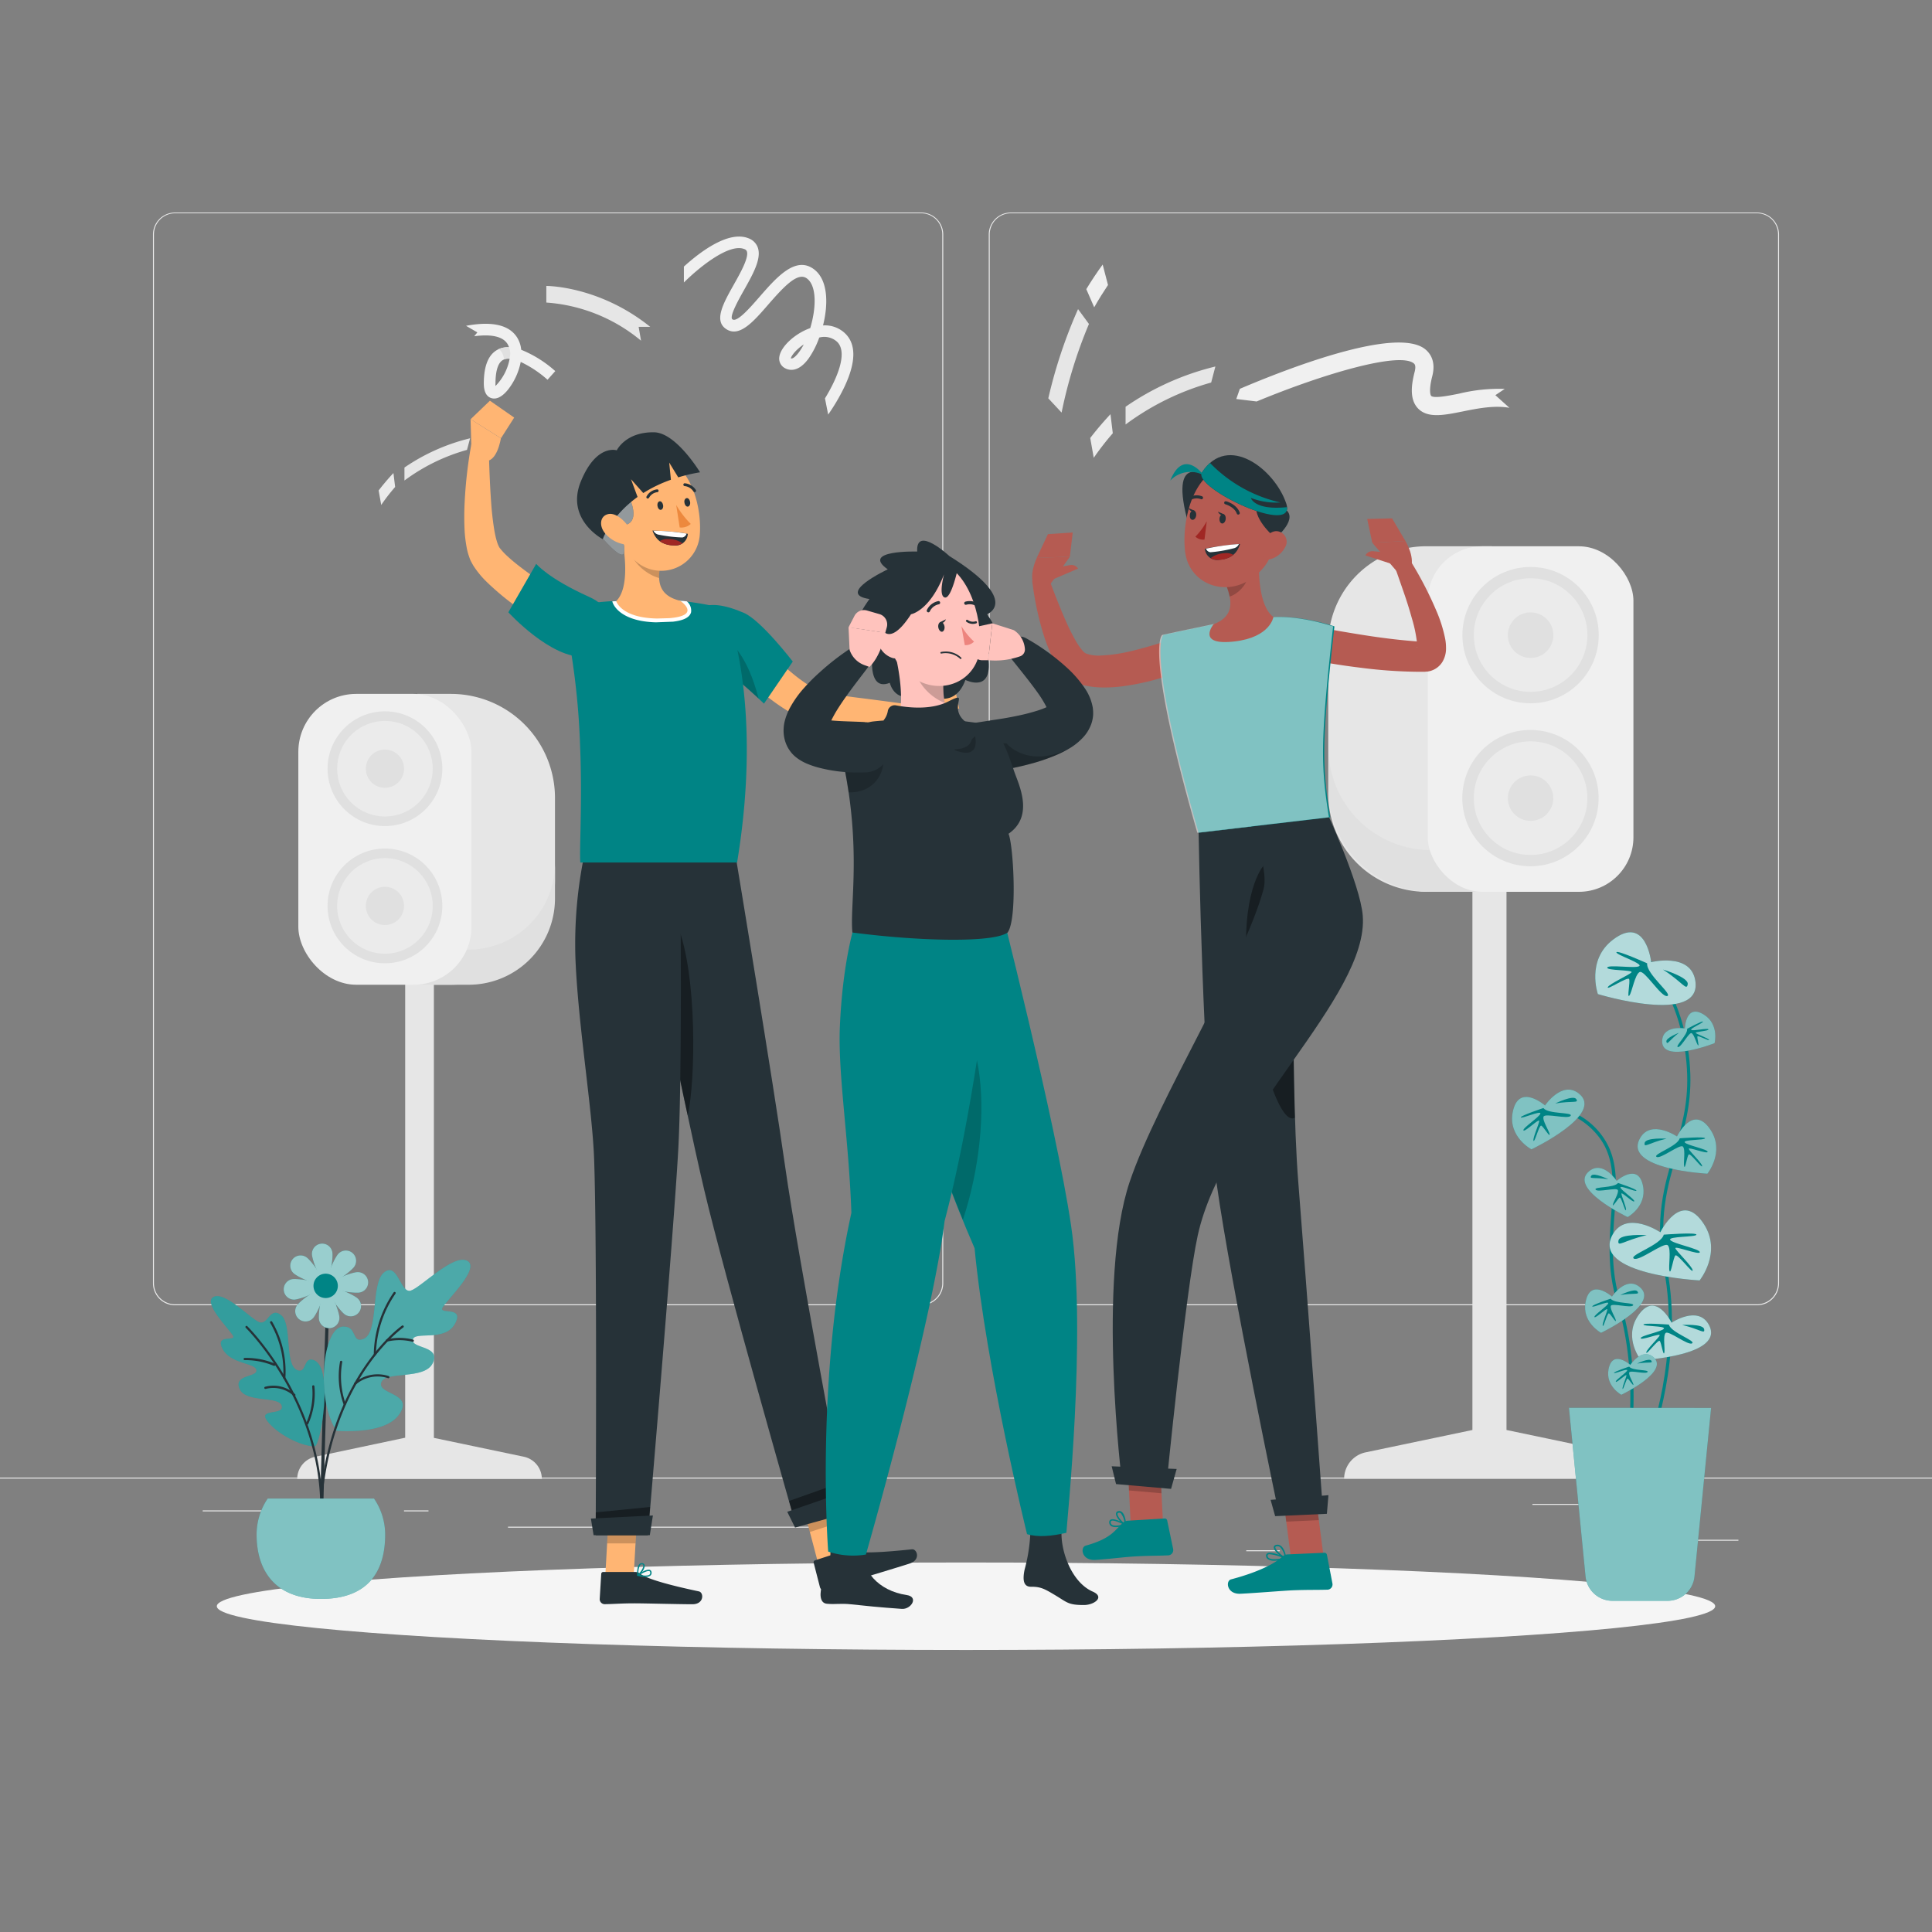 <svg xmlns="http://www.w3.org/2000/svg" viewBox="0 0 500 500"><rect x="0" y="0" width="500" height="500" fill="#808080" stroke="none"/><g id="freepik--background-complete--inject-17"><rect x="416.78" y="398.49" width="33.12" height="0.25" style="fill:#ebebeb"></rect><rect x="322.53" y="401.21" width="8.69" height="0.25" style="fill:#ebebeb"></rect><rect x="396.59" y="389.21" width="19.19" height="0.25" style="fill:#ebebeb"></rect><rect x="52.46" y="390.89" width="43.19" height="0.25" style="fill:#ebebeb"></rect><rect x="104.56" y="390.89" width="6.33" height="0.25" style="fill:#ebebeb"></rect><rect x="131.47" y="395.11" width="93.68" height="0.25" style="fill:#ebebeb"></rect><path d="M238.4,337.8H45.3a5.71,5.71,0,0,1-5.71-5.71V60.66A5.71,5.71,0,0,1,45.3,55H238.4a5.71,5.71,0,0,1,5.71,5.71V332.09A5.71,5.71,0,0,1,238.4,337.8ZM45.3,55.2a5.47,5.47,0,0,0-5.46,5.46V332.09a5.47,5.47,0,0,0,5.46,5.46H238.4a5.47,5.47,0,0,0,5.46-5.46V60.66a5.47,5.47,0,0,0-5.46-5.46Z" style="fill:#ebebeb"></path><path d="M454.7,337.8H261.6a5.71,5.71,0,0,1-5.71-5.71V60.66A5.71,5.71,0,0,1,261.6,55H454.7a5.71,5.71,0,0,1,5.71,5.71V332.09A5.71,5.71,0,0,1,454.7,337.8ZM261.6,55.2a5.47,5.47,0,0,0-5.46,5.46V332.09a5.47,5.47,0,0,0,5.46,5.46H454.7a5.47,5.47,0,0,0,5.46-5.46V60.66a5.47,5.47,0,0,0-5.46-5.46Z" style="fill:#ebebeb"></path><rect y="382.4" width="500" height="0.25" style="fill:#ebebeb"></rect><path d="M353.41,375.87l27.65-5.79V226.94h8.82V370.08l27.65,5.79a7,7,0,0,1,5.55,6.84H347.86A7,7,0,0,1,353.41,375.87Z" style="fill:#e6e6e6"></path><path d="M343.8,141.37h17a25.37,25.37,0,0,1,25.37,25.37v38.69a25.37,25.37,0,0,1-25.37,25.37h-17a0,0,0,0,1,0,0V141.37A0,0,0,0,1,343.8,141.37Z" transform="translate(729.92 372.17) rotate(180)" style="fill:#e6e6e6"></path><path d="M370.33,220h15.79V230.8H370.33a26.53,26.53,0,0,1-26.53-26.53V193.46A26.53,26.53,0,0,0,370.33,220Z" style="fill:#e0e0e0"></path><rect x="369.5" y="141.37" width="53.23" height="89.42" rx="14.11" transform="translate(792.23 372.17) rotate(180)" style="fill:#f0f0f0"></rect><circle cx="396.11" cy="164.37" r="17.64" style="fill:#e0e0e0"></circle><circle cx="396.11" cy="206.56" r="17.64" transform="translate(151.53 580.4) rotate(-84.35)" style="fill:#e0e0e0"></circle><circle cx="396.11" cy="164.37" r="14.7" transform="translate(-21.21 65.57) rotate(-9.22)" style="fill:#ebebeb"></circle><path d="M390.23,164.37a5.89,5.89,0,1,0,5.88-5.88A5.88,5.88,0,0,0,390.23,164.37Z" style="fill:#e0e0e0"></path><circle cx="396.11" cy="206.56" r="14.7" style="fill:#ebebeb"></circle><circle cx="396.11" cy="206.56" r="5.88" style="fill:#e0e0e0"></circle><path d="M135.56,377l-23.27-4.88V251.6h-7.43V372.08L81.59,377a5.88,5.88,0,0,0-4.67,5.75h63.31A5.88,5.88,0,0,0,135.56,377Z" style="fill:#e6e6e6"></path><path d="M108,179.58h8.69a26.94,26.94,0,0,1,26.94,26.94v21.39a26.94,26.94,0,0,1-26.94,26.94H108a0,0,0,0,1,0,0V179.58A0,0,0,0,1,108,179.58Z" style="fill:#e6e6e6"></path><path d="M121.32,245.75H108v9.1h13.3a22.33,22.33,0,0,0,22.33-22.33v-9.1A22.33,22.33,0,0,1,121.32,245.75Z" style="fill:#e0e0e0"></path><rect x="77.21" y="179.58" width="44.8" height="75.27" rx="14.98" style="fill:#f0f0f0"></rect><circle cx="99.62" cy="198.94" r="14.85" transform="translate(-111.49 128.71) rotate(-45)" style="fill:#e0e0e0"></circle><circle cx="99.62" cy="234.45" r="14.85" style="fill:#e0e0e0"></circle><circle cx="99.62" cy="198.94" r="12.37" transform="translate(-111.49 128.71) rotate(-45)" style="fill:#ebebeb"></circle><circle cx="99.62" cy="198.94" r="4.95" style="fill:#e0e0e0"></circle><circle cx="99.62" cy="234.45" r="12.37" style="fill:#ebebeb"></circle><circle cx="99.62" cy="234.45" r="4.95" style="fill:#e0e0e0"></circle><path d="M291.3,105.27v4.59A67.57,67.57,0,0,1,313.45,99l1.09-4.15A69.92,69.92,0,0,0,291.3,105.27Z" style="fill:#e6e6e6"></path><path d="M283.06,118.48a70.67,70.67,0,0,1,4.93-6.35l-.6-4.94c-2.2,2.36-3.95,4.48-5.24,6.17Z" style="fill:#ebebeb"></path><path d="M104.67,121v3.36a49.35,49.35,0,0,1,16.19-7.93l.8-3A51.32,51.32,0,0,0,104.67,121Z" style="fill:#e6e6e6"></path><path d="M98.66,130.68a49.13,49.13,0,0,1,3.6-4.65l-.44-3.61c-1.61,1.72-2.88,3.28-3.83,4.51Z" style="fill:#ebebeb"></path><path d="M283.18,79.53c1.13-2,2.33-3.91,3.57-5.77l-1.38-5.29c-1.47,2-2.89,4.15-4.24,6.36Z" style="fill:#f0f0f0"></path><path d="M274.74,106.78a121,121,0,0,1,7.08-22.94L279,80a126.63,126.63,0,0,0-7.7,23.09Z" style="fill:#e6e6e6"></path><path d="M387,102.27l2.42-1.62a43.4,43.4,0,0,0-11.79,1.22c-2.61.52-6.55,1.31-7.26.57,0,0-.77-.88.3-5.09.95-3.69-.42-5.78-1.73-6.89-7.4-6.25-36.6,5.27-48.07,10.17l-.92,2.63,5.27.64c17.85-7.39,37.07-12.89,40.69-9.84.15.13.62.52.21,2.13-.81,3.15-1.44,7.08.84,9.49,2.5,2.63,6.72,1.78,11.6.8,3.89-.79,8.21-1.63,12.08-.94Z" style="fill:#f0f0f0"></path><path d="M218.71,86.28A7.53,7.53,0,0,0,213,84.22c1.41-5.62,1.3-11.84-2.38-14.56-4.75-3.52-9.7,2.17-14.07,7.18-2.45,2.81-5.81,6.67-7,5.8-.91-.64,1.73-5.32,3-7.57,2.35-4.18,4.57-8.14,3.57-11a4,4,0,0,0-2.38-2.39c-5.08-2.06-12.3,3.28-16.75,7.31v4.12c4.73-4.68,12-10.14,15.63-8.65a1,1,0,0,1,.67.6c.56,1.59-1.7,5.61-3.35,8.54-2.69,4.78-5.23,9.3-2.11,11.49,3.45,2.42,7.13-1.81,11-6.28,4.25-4.88,7.68-8.47,10-6.74,2.62,1.94,2.39,7.78.86,12.84-4,1.42-7.62,4.8-8,7.43a2.8,2.8,0,0,0,1.16,2.76c.74.51,3.4,1.87,6.47-2.4a22.71,22.71,0,0,0,2.7-5.34,4.93,4.93,0,0,1,4.61,1.09c3,2.88-.27,10-3.13,14.65l.83,4.19a50.7,50.7,0,0,0,4.23-7.22C221.55,93.7,221.6,89.06,218.71,86.28ZM206.88,91c-.55.77-1.6,2-2.21,1.74.11-.65,1.3-2.25,3.34-3.6A16.05,16.05,0,0,1,206.88,91Z" style="fill:#f0f0f0"></path><path d="M165.28,84.59h3C155.32,74.16,142,74,141.39,74V78.3a43,43,0,0,1,24.51,9.87Z" style="fill:#e6e6e6"></path><path d="M134.89,90.52a7.34,7.34,0,0,0-.95-3c-2-3.4-6.49-4.48-13.33-3.2l2.93,1.7-.81,1c3.87-.52,8-.26,9,2.84a5.87,5.87,0,0,0-2.63.48c-2.58,1.15-3.89,4.14-3.89,8.9,0,2.05.63,3.32,1.85,3.76a2.56,2.56,0,0,0,.82.14c.9,0,2.09-.48,3.51-2.2a16.74,16.74,0,0,0,3.37-7.27,28.91,28.91,0,0,1,6.94,4.61l2-2.24A30.33,30.33,0,0,0,134.89,90.52Zm-6.66,9.37a5.21,5.21,0,0,1,0-.65c0-2.38.37-5.39,2.11-6.16a3,3,0,0,1,1.22-.24h.33A13.42,13.42,0,0,1,128.23,99.89Z" style="fill:#f0f0f0"></path><path d="M131.71,89.86a5.87,5.87,0,0,0-2.63.48.93.93,0,0,0-.1,0c.92.4,1.32,1.61,1.48,2.64a3,3,0,0,1,1.06-.19h.33A4.25,4.25,0,0,0,131.71,89.86Z" style="fill:#e0e0e0"></path></g><g id="freepik--Shadow--inject-17"><ellipse id="freepik--path--inject-17" cx="250" cy="415.69" rx="193.89" ry="11.32" style="fill:#f5f5f5"></ellipse></g><g id="freepik--plant-2--inject-17"><path d="M427.41,373.24l-.76-.29c.08-.22,8.27-22.16,4-44.33-2.53-13.05.05-21.77,2.54-30.19,1.89-6.39,3.68-12.41,3.45-20.23-.53-18.17-9.8-28.78-9.9-28.88l.61-.55c.1.11,9.56,10.92,10.11,29.4.23,7.95-1.66,14.32-3.48,20.49-2.47,8.33-5,16.95-2.53,29.81C435.77,350.87,427.5,373,427.41,373.24Z" style="fill:#008485"></path><path d="M422.25,371.11l-.81-.12c0-.17,2.29-17.18-2.94-33.93-2.58-8.25-2-15.93-1.52-22.72.53-7.39,1-13.78-2.52-19.16a18.88,18.88,0,0,0-15.19-8.32l0-.82c.1,0,10.12-.15,15.9,8.69,3.67,5.62,3.2,12.13,2.65,19.67-.48,6.71-1,14.32,1.49,22.42C424.57,353.74,422.28,370.93,422.25,371.11Z" style="fill:#008485"></path><path d="M442.83,364.37,438.53,408a7,7,0,0,1-6.93,6.29H417.28a7,7,0,0,1-6.94-6.29l-4.29-43.66Z" style="fill:#008485"></path><path d="M442.83,364.37,438.53,408a7,7,0,0,1-6.93,6.29H417.28a7,7,0,0,1-6.94-6.29l-4.29-43.66Z" style="fill:#fff;opacity:0.5"></path><path d="M434,294.11s4.19-8.66,8.73-1.64c3.68,5.7-.86,11.28-.86,11.28s-22-1.12-17.42-9.2C427.29,289.58,434,294.11,434,294.11Z" style="fill:#008485"></path><path d="M434,294.11s4.19-8.66,8.73-1.64c3.68,5.7-.86,11.28-.86,11.28s-22-1.12-17.42-9.2C427.29,289.58,434,294.11,434,294.11Z" style="fill:#fff;opacity:0.5"></path><path d="M434.71,294.59s6.55-.51,6.55,0-5.73.3-5.25,1.05,5.93,1.77,5.93,2.45-5.08-1.36-4.89-.75,3.46,3.69,3.46,4.44-3-3.41-3.46-3-.91,3.93-1.18,3.09.41-4.37-.34-5.13-5.8,3.33-6.82,2.65S434.17,296.67,434.71,294.59Z" style="fill:#008485"></path><path d="M431.3,294.68s-5.39-.34-5.66,1.1S426.66,295.78,431.3,294.68Z" style="fill:#008485"></path><path d="M436.05,266.15s.17-6.62,5-3.51c3.93,2.53,2.68,7.33,2.68,7.33s-14.12,5.55-13.55-.82C430.54,265.23,436.05,266.15,436.05,266.15Z" style="fill:#008485"></path><path d="M436.05,266.15s.17-6.62,5-3.51c3.93,2.53,2.68,7.33,2.68,7.33s-14.12,5.55-13.55-.82C430.54,265.23,436.05,266.15,436.05,266.15Z" style="fill:#fff;opacity:0.5"></path><path d="M436.62,266.26s4-2.18,4.1-1.86-3.51,1.82-3,2.15,4.22-.57,4.42-.15-3.57.59-3.28.93,3.21,1.32,3.43,1.79-2.87-1.27-3-.9.55,2.73.14,2.28-1-2.86-1.67-3.12-2.69,3.74-3.52,3.6S436.87,267.72,436.62,266.26Z" style="fill:#008485"></path><path d="M434.5,267.29s-3.47,1.32-3.24,2.3S431.9,269.3,434.5,267.29Z" style="fill:#008485"></path><path d="M429.69,318.91s5.42-11.19,11.28-2.12c4.75,7.37-1.11,14.58-1.11,14.58s-28.4-1.46-22.5-11.89C421,313.06,429.69,318.91,429.69,318.91Z" style="fill:#008485"></path><path d="M429.69,318.91s5.42-11.19,11.28-2.12c4.75,7.37-1.11,14.58-1.11,14.58s-28.4-1.46-22.5-11.89C421,313.06,429.69,318.91,429.69,318.91Z" style="fill:#fff;opacity:0.7"></path><path d="M430.58,319.53s8.45-.66,8.45,0-7.4.39-6.78,1.36,7.66,2.29,7.66,3.17-6.56-1.76-6.32-1,4.47,4.75,4.47,5.72-3.91-4.4-4.47-3.87-1.17,5.08-1.52,4,.53-5.65-.44-6.62-7.49,4.3-8.81,3.42S429.88,322.22,430.58,319.53Z" style="fill:#008485"></path><path d="M426.17,319.65s-7-.44-7.31,1.41S420.18,321.06,426.17,319.65Z" style="fill:#008485"></path><path d="M427.32,249s-1.3-12.36-9.88-5.81c-7,5.31-3.91,14.08-3.91,14.08s27.21,8.27,25.2-3.55C437.49,246.47,427.32,249,427.32,249Z" style="fill:#008485"></path><path d="M427.32,249s-1.3-12.36-9.88-5.81c-7,5.31-3.91,14.08-3.91,14.08s27.21,8.27,25.2-3.55C437.49,246.47,427.32,249,427.32,249Z" style="fill:#fff;opacity:0.7"></path><path d="M426.28,249.31s-7.73-3.49-7.95-2.87,6.83,2.88,5.92,3.58-8-.45-8.29.38,6.77.57,6.27,1.23-5.81,3-6.14,3.87,5.17-2.81,5.52-2.13-.63,5.18.07,4.27,1.42-5.49,2.67-6.08,5.58,6.59,7.12,6.21S426,252.08,426.28,249.31Z" style="fill:#008485"></path><path d="M430.38,250.92s6.7,2,6.4,3.81S435.54,254.28,430.38,250.92Z" style="fill:#008485"></path><path d="M432.6,342.31s-4.22-8.71-8.78-1.64c-3.7,5.73.86,11.35.86,11.35s22.11-1.13,17.52-9.26C439.37,337.76,432.6,342.31,432.6,342.31Z" style="fill:#008485"></path><path d="M432.6,342.31s-4.22-8.71-8.78-1.64c-3.7,5.73.86,11.35.86,11.35s22.11-1.13,17.52-9.26C439.37,337.76,432.6,342.31,432.6,342.31Z" style="fill:#fff;opacity:0.7"></path><path d="M431.91,342.8s-6.58-.51-6.58,0,5.76.3,5.28,1.06-6,1.78-6,2.46,5.1-1.37,4.92-.75-3.48,3.7-3.48,4.46,3.05-3.43,3.48-3,.91,3.95,1.18,3.11-.41-4.4.35-5.16,5.83,3.35,6.86,2.67S432.45,344.89,431.91,342.8Z" style="fill:#008485"></path><path d="M435.34,342.9s5.42-.35,5.69,1.09S440,344,435.34,342.9Z" style="fill:#008485"></path><path d="M421.92,353.23s-4.67-4.15-5.64,1.19c-.78,4.33,3.32,6.55,3.32,6.55s12.9-6.15,8.15-9.86C424.83,348.83,421.92,353.23,421.92,353.23Z" style="fill:#008485"></path><path d="M421.92,353.23s-4.67-4.15-5.64,1.19c-.78,4.33,3.32,6.55,3.32,6.55s12.9-6.15,8.15-9.86C424.83,348.83,421.92,353.23,421.92,353.23Z" style="fill:#fff;opacity:0.5"></path><path d="M421.63,353.68s-4.05,1.33-3.92,1.63,3.51-1.24,3.41-.67-3.12,2.54-2.95,2.94,2.71-2.08,2.75-1.66-1.16,3.06-1,3.51,1-2.79,1.32-2.65,1.53,2.13,1.48,1.55-1.33-2.51-1.07-3.15,4.3.55,4.74-.11S422.47,354.8,421.63,353.68Z" style="fill:#008485"></path><path d="M423.7,352.89s3.14-1.54,3.66-.75S426.75,352.39,423.7,352.89Z" style="fill:#008485"></path><path d="M417.18,335.55s-5.65-5-6.83,1.44c-1,5.25,4,7.94,4,7.94S430,337.48,424.25,333C420.71,330.23,417.18,335.55,417.18,335.55Z" style="fill:#008485"></path><path d="M417.18,335.55s-5.65-5-6.83,1.44c-1,5.25,4,7.94,4,7.94S430,337.48,424.25,333C420.71,330.23,417.18,335.55,417.18,335.55Z" style="fill:#fff;opacity:0.5"></path><path d="M416.83,336.1s-4.9,1.61-4.75,2,4.25-1.51,4.13-.82-3.77,3.08-3.57,3.57,3.28-2.52,3.33-2-1.4,3.72-1.18,4.26,1.18-3.39,1.61-3.22,1.84,2.58,1.79,1.89-1.62-3.05-1.3-3.83,5.21.67,5.75-.13S417.85,337.45,416.83,336.1Z" style="fill:#008485"></path><path d="M419.34,335.15s3.81-1.88,4.44-.92S423,334.54,419.34,335.15Z" style="fill:#008485"></path><path d="M418.4,305.6s5.66-5,6.83,1.44c.95,5.25-4,7.94-4,7.94s-15.63-7.45-9.88-11.94C414.88,300.28,418.4,305.6,418.4,305.6Z" style="fill:#008485"></path><path d="M418.4,305.6s5.66-5,6.83,1.44c.95,5.25-4,7.94-4,7.94s-15.63-7.45-9.88-11.94C414.88,300.28,418.4,305.6,418.4,305.6Z" style="fill:#fff;opacity:0.5"></path><path d="M418.75,306.15s4.91,1.61,4.75,2-4.25-1.51-4.13-.82,3.78,3.08,3.57,3.57-3.27-2.52-3.32-2,1.4,3.72,1.17,4.26-1.17-3.39-1.61-3.22-1.84,2.58-1.78,1.89,1.61-3.05,1.3-3.83-5.22.68-5.76-.13S417.73,307.51,418.75,306.15Z" style="fill:#008485"></path><path d="M416.24,305.2s-3.81-1.88-4.43-.92S412.55,304.59,416.24,305.2Z" style="fill:#008485"></path><path d="M399.85,286.09s-6.89-6-8.37,1.79c-1.2,6.36,4.86,9.57,4.86,9.57s19.19-9.12,12.18-14.51C404.2,279.62,399.85,286.09,399.85,286.09Z" style="fill:#008485"></path><path d="M399.85,286.09s-6.89-6-8.37,1.79c-1.2,6.36,4.86,9.57,4.86,9.57s19.19-9.12,12.18-14.51C404.2,279.62,399.85,286.09,399.85,286.09Z" style="fill:#fff;opacity:0.5"></path><path d="M399.42,286.76s-6,2-5.83,2.42,5.21-1.85,5.06-1-4.64,3.75-4.39,4.35,4-3.08,4.08-2.47-1.74,4.5-1.47,5.16,1.46-4.11,2-3.91,2.24,3.11,2.18,2.28-2-3.68-1.57-4.62,6.38.77,7-.21S400.66,288.39,399.42,286.76Z" style="fill:#008485"></path><path d="M402.49,285.58s4.68-2.29,5.44-1.14S407,284.82,402.49,285.58Z" style="fill:#008485"></path></g><g id="freepik--plant-1--inject-17"><path d="M83.29,388.19a.43.43,0,0,1-.39-.43c.48-19,1.46-50.12,1.51-50.29a.42.42,0,0,1,.51-.28.4.4,0,0,1,.28.51s-1,31.29-1.47,50.08a.43.43,0,0,1-.43.41Z" style="fill:#263238"></path><path d="M80.74,324.79c.16,1.46,1.91,6.53,3.37,6.37s2.08-5.48,1.92-6.94a2.66,2.66,0,1,0-5.29.57Z" style="fill:#008485"></path><path d="M87.83,340.78c-.16-1.46-1.91-6.53-3.37-6.37s-2.08,5.49-1.92,6.95a2.66,2.66,0,1,0,5.29-.58Z" style="fill:#008485"></path><path d="M76.29,336.34c1.46-.16,6.53-1.91,6.37-3.38s-5.48-2.08-7-1.92a2.67,2.67,0,0,0,.58,5.3Z" style="fill:#008485"></path><path d="M92.28,329.24c-1.46.16-6.53,1.91-6.37,3.37s5.48,2.08,7,1.92a2.66,2.66,0,0,0-.58-5.29Z" style="fill:#008485"></path><path d="M76.12,329.64c1.15.92,6,3.27,6.89,2.12s-2.4-5.35-3.55-6.27a2.66,2.66,0,0,0-3.34,4.15Z" style="fill:#008485"></path><path d="M92.45,335.93c-1.15-.92-6-3.27-6.89-2.12s2.4,5.35,3.55,6.27a2.66,2.66,0,0,0,3.34-4.15Z" style="fill:#008485"></path><path d="M81.14,341c.92-1.15,3.27-6,2.12-6.89s-5.35,2.41-6.27,3.55A2.66,2.66,0,1,0,81.14,341Z" style="fill:#008485"></path><path d="M87.43,324.63c-.92,1.14-3.27,6-2.12,6.89s5.35-2.41,6.27-3.56a2.66,2.66,0,1,0-4.15-3.33Z" style="fill:#008485"></path><g style="isolation:isolate;opacity:0.6"><path d="M80.74,324.79c.16,1.46,1.91,6.53,3.37,6.37s2.08-5.48,1.92-6.94a2.66,2.66,0,1,0-5.29.57Z" style="fill:#fff"></path><path d="M87.83,340.78c-.16-1.46-1.91-6.53-3.37-6.37s-2.08,5.49-1.92,6.95a2.66,2.66,0,1,0,5.29-.58Z" style="fill:#fff"></path><path d="M76.29,336.34c1.46-.16,6.53-1.91,6.37-3.38s-5.48-2.08-7-1.92a2.67,2.67,0,0,0,.58,5.3Z" style="fill:#fff"></path><path d="M92.28,329.24c-1.46.16-6.53,1.91-6.37,3.37s5.48,2.08,7,1.92a2.66,2.66,0,0,0-.58-5.29Z" style="fill:#fff"></path><path d="M76.12,329.64c1.15.92,6,3.27,6.89,2.12s-2.4-5.35-3.55-6.27a2.66,2.66,0,0,0-3.34,4.15Z" style="fill:#fff"></path><path d="M92.45,335.93c-1.15-.92-6-3.27-6.89-2.12s2.4,5.35,3.55,6.27a2.66,2.66,0,0,0,3.34-4.15Z" style="fill:#fff"></path><path d="M81.14,341c.92-1.15,3.27-6,2.12-6.89s-5.35,2.41-6.27,3.55A2.66,2.66,0,1,0,81.14,341Z" style="fill:#fff"></path><path d="M87.43,324.63c-.92,1.14-3.27,6-2.12,6.89s5.35-2.41,6.27-3.56a2.66,2.66,0,1,0-4.15-3.33Z" style="fill:#fff"></path></g><path d="M81.15,333.13a3.15,3.15,0,1,0,2.79-3.48A3.15,3.15,0,0,0,81.15,333.13Z" style="fill:#008485"></path><path d="M81.46,374.28c-3.64.08-9.87-3.29-12.32-6.57s4.49-1.28,3.77-3.9-9.31-.65-10.91-4.4,4.61-2.9,4.36-4.82-6.67-1.51-8.75-5.49,3.58-1.77,2.69-3.42-8-8.59-5-10.05,9.61,5.77,11.84,6.57,2.73-4.2,5.63-1.82.77,12.86,4.18,14.23c2.53,1,1.44-3.76,4.37-2.56C86.4,354.15,82.94,374.24,81.46,374.28Z" style="fill:#008485"></path><g style="opacity:0.2"><path d="M81.46,374.28c-3.64.08-9.87-3.29-12.32-6.57s4.49-1.28,3.77-3.9-9.31-.65-10.91-4.4,4.61-2.9,4.36-4.82-6.67-1.51-8.75-5.49,3.58-1.77,2.69-3.42-8-8.59-5-10.05,9.61,5.77,11.84,6.57,2.73-4.2,5.63-1.82.77,12.86,4.18,14.23c2.53,1,1.44-3.76,4.37-2.56C86.4,354.15,82.94,374.24,81.46,374.28Z" style="fill:#fff"></path></g><path d="M86.69,369.66c.06.1-.48.62,1.31.69,4.43.18,12.25-.12,15.19-4.14,4.2-5.74-5.48-5.22-4.54-8.38s11.34-.59,13.37-5.11-5.54-3.64-5.19-6,8.29.68,10.9-4.11-4.31-2.23-3.19-4.22,9.92-10.26,6.36-12.11-11.83,6.8-14.56,7.72-3.36-7.55-6.94-4.71S98.17,345,94,346.54c-3.11,1.18-1.42-3.4-5.26-3.22C83.52,343.55,81.8,361.48,86.69,369.66Z" style="fill:#008485"></path><g style="opacity:0.3"><path d="M86.69,369.66c.06.1-.48.62,1.31.69,4.43.18,12.25-.12,15.19-4.14,4.2-5.74-5.48-5.22-4.54-8.38s11.34-.59,13.37-5.11-5.54-3.64-5.19-6,8.29.68,10.9-4.11-4.31-2.23-3.19-4.22,9.92-10.26,6.36-12.11-11.83,6.8-14.56,7.72-3.36-7.55-6.94-4.71S98.17,345,94,346.54c-3.11,1.18-1.42-3.4-5.26-3.22C83.52,343.55,81.8,361.48,86.69,369.66Z" style="fill:#fff"></path></g><path d="M83.37,385.32h0a.29.29,0,0,1-.25-.33c3.63-29.72,20.75-41.8,20.92-41.92a.28.28,0,0,1,.4.08.29.29,0,0,1-.07.4c-.17.11-17.08,12.06-20.68,41.51A.3.3,0,0,1,83.37,385.32Z" style="fill:#263238"></path><path d="M100.13,347.2a.27.27,0,0,1-.26-.2.28.28,0,0,1,.18-.36,14.08,14.08,0,0,1,6.83.05.29.29,0,0,1,.23.34.3.3,0,0,1-.34.22,13.9,13.9,0,0,0-6.54-.06Z" style="fill:#263238"></path><path d="M97,350.81a.28.28,0,0,1-.27-.28,29.21,29.21,0,0,1,5.17-16.09.29.29,0,0,1,.46.35,28.6,28.6,0,0,0-5.06,15.73.28.28,0,0,1-.28.29Z" style="fill:#263238"></path><path d="M91.86,358.42a.25.25,0,0,1-.19-.09.29.29,0,0,1,0-.41,9.22,9.22,0,0,1,8.93-1.79.3.3,0,0,1,.18.37.28.28,0,0,1-.37.17,8.62,8.62,0,0,0-8.35,1.67A.26.26,0,0,1,91.86,358.42Z" style="fill:#263238"></path><path d="M89.2,363.73a.28.28,0,0,1-.25-.18A21.63,21.63,0,0,1,88,352.4a.28.28,0,0,1,.33-.23.29.29,0,0,1,.24.33,21.5,21.5,0,0,0,.89,10.83.28.28,0,0,1-.16.37A.27.27,0,0,1,89.2,363.73Z" style="fill:#263238"></path><path d="M83.49,395.93a.28.28,0,0,1-.28-.27l-.37-7.88c-1.1-26.17-19.06-44-19.24-44.15a.3.3,0,0,1,0-.41.28.28,0,0,1,.4,0c.19.18,18.3,18.14,19.41,44.55l.38,7.88a.28.28,0,0,1-.28.29Z" style="fill:#263238"></path><path d="M71,353.46H71a.11.11,0,0,1-.08,0l-.1,0A18.8,18.8,0,0,0,63.39,352a.29.29,0,1,1,0-.57A19.24,19.24,0,0,1,71,352.85l.1,0,.05,0a.28.28,0,0,1,.15.31A.28.28,0,0,1,71,353.46Z" style="fill:#263238"></path><path d="M73.55,356.83h0a.28.28,0,0,1-.26-.31,24.86,24.86,0,0,0-3.35-14.15.29.29,0,1,1,.49-.31,25.6,25.6,0,0,1,3.43,14.51A.28.28,0,0,1,73.55,356.83Z" style="fill:#263238"></path><path d="M76.17,361.31a.33.33,0,0,1-.2-.09,7.81,7.81,0,0,0-7.21-1.77.29.29,0,0,1-.35-.2.28.28,0,0,1,.2-.35,8.24,8.24,0,0,1,7.77,1.92.28.28,0,0,1,0,.4A.3.3,0,0,1,76.17,361.31Z" style="fill:#263238"></path><path d="M79.49,368.68a.27.27,0,0,1-.12,0,.29.29,0,0,1-.12-.39,18.91,18.91,0,0,0,1.54-9.47.29.29,0,0,1,.27-.31.28.28,0,0,1,.31.26,19.33,19.33,0,0,1-1.61,9.79A.28.28,0,0,1,79.49,368.68Z" style="fill:#263238"></path><path d="M99.68,397.17c0,9.19-4.13,16.63-16.64,16.63-11.93,0-16.63-7.44-16.63-16.63a16.56,16.56,0,0,1,2.87-9.34H96.8A16.57,16.57,0,0,1,99.68,397.17Z" style="fill:#008485"></path><path d="M99.68,397.17c0,9.19-4.13,16.63-16.64,16.63-11.93,0-16.63-7.44-16.63-16.63a16.56,16.56,0,0,1,2.87-9.34H96.8A16.57,16.57,0,0,1,99.68,397.17Z" style="fill:#fff;opacity:0.5"></path></g><g id="freepik--character-3--inject-17"><path d="M312.3,123.23s-10.1-6.73-4.71,12.48l5.08-4.47.44-6.49Z" style="fill:#263238"></path><path d="M361.86,148.29l-6.72-7.83,8.58-.45s2.86,4.6,1.11,7.64Z" style="fill:#b55b52"></path><path d="M353.36,143.74h0a2.06,2.06,0,0,1,2-1.09l4.05.39.64,2.87Z" style="fill:#b55b52"></path><polygon points="353.83 134.31 360.27 134.15 363.72 140.01 355.14 140.46 353.83 134.31" style="fill:#b55b52"></polygon><path d="M339.28,162c4.52.84,9.19,1.66,13.78,2.38s9.22,1.29,13.76,1.63l1.69.1h.05l-.18,0-.24.06a1.75,1.75,0,0,0-.32.12,2.35,2.35,0,0,0-1,.9c-.31.6-.12.49-.11.23a5.25,5.25,0,0,0,0-1.13,35.34,35.34,0,0,0-1.32-6.28c-.61-2.2-1.3-4.42-2.07-6.63s-1.54-4.45-2.32-6.64l3.83-1.9a94.61,94.61,0,0,1,6.8,13,36.06,36.06,0,0,1,2.38,7.48,12.41,12.41,0,0,1,.22,2.42,6.68,6.68,0,0,1-1,3.66,5.38,5.38,0,0,1-2.37,2,7.09,7.09,0,0,1-.73.26l-.69.14c-.23,0-.41,0-.62.05h-2.27a123.91,123.91,0,0,1-14.64-1.07c-4.84-.59-9.56-1.36-14.37-2.39Z" style="fill:#b55b52"></path><polygon points="342.54 402.84 334.1 403.22 331.58 383.76 340.01 383.37 342.54 402.84" style="fill:#b55b52"></polygon><path d="M333.24,402.28l9.47-.43a.66.66,0,0,1,.7.54l1.43,7.45a1.36,1.36,0,0,1-1.28,1.57c-3.31.09-4.91,0-9.08.16-2.57.12-9.92.73-13.46.89s-3.89-3.33-2.43-3.72c6.54-1.72,11.12-3.9,13.26-5.87A2.21,2.21,0,0,1,333.24,402.28Z" style="fill:#008485"></path><polygon points="331.58 383.76 332.88 393.8 341.32 393.41 340.02 383.38 331.58 383.76" style="opacity:0.2"></polygon><path d="M310.2,215.51s1.08,65.4,4.68,90.91C318.62,333,331,391.93,331,391.93l11.41-.52S338.1,332.21,336,306c-2.3-28.62-.85-93.43-.85-93.43Z" style="fill:#263238"></path><polygon points="343.4 391.77 330.01 392.38 328.83 388.16 343.8 386.95 343.4 391.77" style="fill:#263238"></polygon><path d="M330.14,403.91a3.26,3.26,0,0,1-2.08-.43,1.12,1.12,0,0,1-.4-1A.63.63,0,0,1,328,402c1-.62,4.45.95,4.84,1.13a.19.19,0,0,1,.12.2.2.2,0,0,1-.15.17A14.71,14.71,0,0,1,330.14,403.91Zm-1.59-1.68a.78.78,0,0,0-.37.09.24.24,0,0,0-.12.22.71.71,0,0,0,.26.63c.53.44,1.92.45,3.78.06A10.6,10.6,0,0,0,328.55,402.23Z" style="fill:#008485"></path><path d="M332.74,403.49l-.08,0c-1-.41-3.1-2.13-3-3.1,0-.22.17-.51.72-.6a1.42,1.42,0,0,1,1.12.3c1.11.83,1.41,3.1,1.42,3.19a.18.18,0,0,1-.08.18A.22.22,0,0,1,332.74,403.49Zm-2.17-3.33h-.12c-.36.05-.38.2-.39.25-.06.58,1.35,1.95,2.41,2.52a4.56,4.56,0,0,0-1.2-2.55A1,1,0,0,0,330.57,400.16Z" style="fill:#008485"></path><path d="M331.62,217.14l-4.75,7.06s-5.95,6.91-4,27.4c1.73,17.82,8,40.09,12.23,37.66-.72-22.74-.4-52.52-.16-67.41Z" style="opacity:0.4"></path><polygon points="301.08 396.01 292.67 395.27 291.66 375.55 300.08 376.29 301.08 396.01" style="fill:#b55b52"></polygon><path d="M291.89,393.56l9.48-.58a.65.65,0,0,1,.7.53l1.55,7.43a1.36,1.36,0,0,1-1.26,1.58c-3.31.15-4.91.05-9.08.31-2.56.16-6.29.65-9.83.87s-3.94-3.27-2.49-3.68c6.52-1.82,7.45-3.85,9.56-5.86A2.19,2.19,0,0,1,291.89,393.56Z" style="fill:#008485"></path><polygon points="300.08 376.29 291.66 375.56 292.18 385.72 300.6 386.46 300.08 376.29" style="opacity:0.2"></polygon><path d="M327,230.15c-5.38,19.64-27.43,54.37-34.63,75.68-8.54,25.31-2,77.77-2,77.77l11.48,1s5-50.64,8.13-64.9c6.67-30.41,44.37-61.81,42.7-82.73-.65-8.15-9.5-27.22-9.5-27.22l-20.67.95S328.61,224.19,327,230.15Z" style="fill:#263238"></path><polygon points="303.07 385.32 288.83 384.08 287.7 379.47 304.52 380.17 303.07 385.32" style="fill:#263238"></polygon><path d="M287.55,394.93l-.08-.06a1.13,1.13,0,0,1-.4-1,.7.7,0,0,1,.36-.59c1-.5,3.62,1,3.92,1.17a.19.19,0,0,1,.1.19.21.21,0,0,1-.14.17C290.27,395.09,288.42,395.51,287.55,394.93Zm3.17-.41c-1.08-.57-2.6-1.19-3.1-.92a.27.27,0,0,0-.15.26.75.75,0,0,0,.25.7C288.17,394.92,289.27,394.9,290.72,394.52Z" style="fill:#008485"></path><path d="M290.89,394.6c-.87-.58-2.19-2.07-2.07-2.93a.68.68,0,0,1,.63-.6,1,1,0,0,1,.86.21c1,.76,1.13,3.18,1.14,3.29a.21.21,0,0,1-.09.18.23.23,0,0,1-.2,0A2.09,2.09,0,0,1,290.89,394.6Zm-.87-3a.65.65,0,0,0-.49-.1c-.26.05-.3.16-.32.26-.08.59,1,1.89,1.8,2.48a4.57,4.57,0,0,0-.94-2.6Z" style="fill:#008485"></path><path d="M304.71,174.05c-2.16.82-4.18,1.41-6.32,2a61.84,61.84,0,0,1-6.5,1.36,36.57,36.57,0,0,1-7,.5,21.39,21.39,0,0,1-3.84-.45,12.79,12.79,0,0,1-4.23-1.73,9.75,9.75,0,0,1-1.9-1.66,13.49,13.49,0,0,1-1.27-1.68,24.35,24.35,0,0,1-1.73-3.23,48.93,48.93,0,0,1-2.26-6.28,80.34,80.34,0,0,1-2.53-12.6l4.17-.95c1.41,3.81,2.9,7.68,4.51,11.33a56.21,56.21,0,0,0,2.6,5.21,16.93,16.93,0,0,0,1.44,2.14,5.88,5.88,0,0,0,.68.75,1.59,1.59,0,0,0,.48.34,9.28,9.28,0,0,0,3.95.54,37.42,37.42,0,0,0,5.46-.64c1.88-.35,3.77-.84,5.67-1.36s3.84-1.12,5.6-1.7Z" style="fill:#b55b52"></path><path d="M270.91,152.46l6-8.41-8.58.33s-2.43,4.86-.4,7.72Z" style="fill:#b55b52"></path><path d="M279,147.15h0a2,2,0,0,0-2.11-.9l-4,.76-.37,2.92Z" style="fill:#b55b52"></path><polygon points="277.62 137.81 271.2 138.24 268.3 144.38 276.88 144.05 277.62 137.81" style="fill:#b55b52"></polygon><path d="M301.12,164.32s-4.79,2.93,9.08,51.19l34.06-4c-2.22-13.8-2.15-20.16,1.09-49.4,0,0-8.43-2.89-15.8-2.37a108.42,108.42,0,0,0-15.47,1.84C307.51,162.93,301.12,164.32,301.12,164.32Z" style="fill:#008485"></path><path d="M300.78,164.32s-4.78,2.93,9.08,51.19l34.07-4c-2.22-13.8-2.16-20.16,1.08-49.4,0,0-8.42-2.89-15.79-2.37a108.07,108.07,0,0,0-15.47,1.84C307,163,307.32,162.9,300.78,164.32Z" style="fill:#fff;opacity:0.5"></path><path d="M325.94,142.45c-.38,5.1-.27,14.33,3.61,17.24,0,0-.76,5.21-10,6.31-10.16,1.21-5.46-4.47-5.46-4.47,5.4-2,4.76-6.09,3.33-9.84Z" style="fill:#b55b52"></path><path d="M322.47,146.22l-5.05,5.47a15.6,15.6,0,0,1,.8,2.69c2.09-.56,4.72-3.24,4.68-5.48A7.65,7.65,0,0,0,322.47,146.22Z" style="opacity:0.2"></path><path d="M331.27,133.76c-1.54,8.24-2,11.76-6.74,15.51-7.1,5.63-16.88,1.94-17.84-6.6-.86-7.68,1.8-19.86,10.34-22.16A11.43,11.43,0,0,1,331.27,133.76Z" style="fill:#b55b52"></path><path d="M311.07,122.25c-2.57,3.94,24.78,16.92,21.81,8.06S317.77,112,311.07,122.25Z" style="fill:#263238"></path><path d="M325.08,130.8c-.46,4,5,8.45,5,8.45s6.5-5.26,2.15-7.72S325.08,130.8,325.08,130.8Z" style="fill:#263238"></path><path d="M317.21,134.35c-.08.68-.51,1.18-.95,1.13s-.73-.65-.65-1.32.51-1.18.95-1.13S317.29,133.68,317.21,134.35Z" style="fill:#263238"></path><path d="M309.57,133.41c-.09.67-.51,1.18-1,1.12s-.73-.64-.64-1.32.51-1.18.95-1.13S309.65,132.73,309.57,133.41Z" style="fill:#263238"></path><path d="M309.11,132.15l-1.57-.67S308.22,132.85,309.11,132.15Z" style="fill:#263238"></path><path d="M312.31,134.89a18,18,0,0,1-2.94,4,2.94,2.94,0,0,0,2.35.75Z" style="fill:#a02724"></path><path d="M332.57,141.65a6.14,6.14,0,0,1-3.58,3c-2.06.63-3.14-1.2-2.61-3.17.47-1.77,2.12-4.22,4.2-4A2.74,2.74,0,0,1,332.57,141.65Z" style="fill:#b55b52"></path><path d="M320.47,133.18a.41.41,0,0,1-.39-.27c-.62-1.74-2.92-2.39-2.94-2.4a.4.4,0,1,1,.21-.77c.11,0,2.72.77,3.48,2.9a.39.39,0,0,1-.24.51Z" style="fill:#263238"></path><path d="M307.71,129.59a.4.4,0,0,1-.23-.73,3.94,3.94,0,0,1,3.63-.41.4.4,0,0,1,.2.53.39.39,0,0,1-.53.19h0a3.19,3.19,0,0,0-2.87.36A.36.36,0,0,1,307.71,129.59Z" style="fill:#263238"></path><path d="M316.75,133.09l-1.57-.67S315.86,133.79,316.75,133.09Z" style="fill:#263238"></path><path d="M311.82,142.05s2.35-.74,9.1-1.27c-.63,2.09-2,3.86-5.43,4.1A3.15,3.15,0,0,1,311.82,142.05Z" style="fill:#263238"></path><path d="M317,143.16a6.34,6.34,0,0,0-3.68,1.28,3.77,3.77,0,0,0,2.2.44,6.24,6.24,0,0,0,3.68-1.28A3.6,3.6,0,0,0,317,143.16Z" style="fill:#a02724"></path><path d="M312.12,142a1.38,1.38,0,0,0,1.13.92,35.12,35.12,0,0,0,5.93-1,1.88,1.88,0,0,0,1.44-1.12A56.83,56.83,0,0,0,312.12,142Z" style="fill:#fff"></path><path d="M333.08,131.25c-8.52.88-9.36-2.39-9.36-2.39a18.18,18.18,0,0,0,7.65,1.18,36.59,36.59,0,0,1-18.22-10.23,11.93,11.93,0,0,0-2.08,2.44C308.6,126,333.73,138.15,333.08,131.25Z" style="fill:#008485"></path><path d="M311.51,123s-5.17-7.3-8.65,1.37A7.2,7.2,0,0,1,311.51,123Z" style="fill:#008485"></path></g><g id="freepik--character-1--inject-17"><path d="M189.36,159.44c3.32,3.42,6.82,6.89,10.33,10.14,1.76,1.64,3.58,3.18,5.39,4.67a41.43,41.43,0,0,0,5.45,3.85,8.85,8.85,0,0,0,2.27,1c1.1.23,2.25.44,3.43.64,2.35.39,4.77.71,7.2,1,4.86.63,9.79,1.26,14.69,2l-.11,4.45c-5,.42-10,.6-15.06.57-2.52,0-5-.09-7.62-.27-1.29-.09-2.6-.22-4-.4a16.43,16.43,0,0,1-4.69-1.57,46.15,46.15,0,0,1-6.94-4.37c-2.11-1.56-4.08-3.22-6-4.9a141.42,141.42,0,0,1-11-10.67Z" style="fill:#ffb573"></path><path d="M205.17,171.21l-7.45,10.89s-2.55-2.48-6.51-5.87c-4.48-3.84-9.57-7.91-10.9-11.81-2.36-6.93,1.78-10.31,12.21-5.81C197,160.55,205.17,171.21,205.17,171.21Z" style="fill:#008485"></path><path d="M234.26,183.31l5.63-5.75,3.47,6.91s-6.15,4.54-7.92,2.94Z" style="fill:#ffb573"></path><polygon points="247.07 177.94 248.24 183.36 243.36 184.47 239.89 177.56 247.07 177.94" style="fill:#ffb573"></polygon><path d="M189.11,166.47l-4.25-1.25-3.05,2c2.18,3,6,6.11,9.4,9,2.21,1.89,4,3.49,5.11,4.55C193.44,169.5,189.11,166.47,189.11,166.47Z" style="opacity:0.2"></path><polygon points="211.7 404.46 218.69 402.19 214.34 385.7 207.35 387.97 211.7 404.46" style="fill:#ffb573"></polygon><path d="M218.79,401.26l-7.85,2.55a.51.51,0,0,0-.36.64l1.63,6.34a1.31,1.31,0,0,0,1.63.85c2.72-.94,4-1.52,7.43-2.64,2.12-.69,11.23-3.4,14.16-4.36s1.91-3.82.58-3.68c-6,.63-13.4,1.25-15.87.34A2,2,0,0,0,218.79,401.26Z" style="fill:#263238"></path><polygon points="207.35 387.98 214.35 385.71 216.58 394.21 209.59 396.48 207.35 387.98" style="opacity:0.2"></polygon><path d="M190.31,221.1s9.93,59.83,12.87,80.7c3.23,22.85,15.88,89.69,15.88,89.69l-13,3.58s-18.53-64.77-23.78-87c-5.7-24.12-18.25-87-18.25-87Z" style="fill:#263238"></path><path d="M175.38,239.64c5.08,12.68,4.65,40.23,2.59,49.06-3.11-14.5-6.68-31.85-9.43-45.34C169.52,239.9,172.3,231.92,175.38,239.64Z" style="opacity:0.4"></path><path d="M221.67,401.67a9.54,9.54,0,0,1-1.95.36.17.17,0,0,1-.16-.09.19.19,0,0,1,0-.19c.17-.22,1.71-2.22,2.68-2.16a.65.65,0,0,1,.53.34.94.94,0,0,1,.08.95A2,2,0,0,1,221.67,401.67Zm-1.58,0c1.33-.16,2.24-.5,2.46-.93a.6.6,0,0,0-.07-.62.31.31,0,0,0-.25-.17C221.71,399.9,220.74,400.87,220.09,401.65Z" style="fill:#008485"></path><path d="M219.76,402h-.08a.16.16,0,0,1-.13-.11c0-.08-.84-2-.36-2.95a.88.88,0,0,1,.62-.45.65.65,0,0,1,.75.3c.41.71-.16,2.51-.72,3.15Zm0-3.14a.49.49,0,0,0-.31.25,3.83,3.83,0,0,0,.26,2.37,3.41,3.41,0,0,0,.51-2.51c0-.09-.14-.18-.39-.13Z" style="fill:#008485"></path><polygon points="156.66 407.67 164.01 407.67 164.97 390.65 157.62 390.65 156.66 407.67" style="fill:#ffb573"></polygon><path d="M164.4,406.82h-8.26a.52.52,0,0,0-.54.5l-.4,6.54a1.3,1.3,0,0,0,1.28,1.3c2.88-.05,4.25-.22,7.88-.22,2.24,0,11.73.24,14.82.24s3-3.05,1.69-3.33c-5.86-1.24-13.13-3-15.21-4.58A2.07,2.07,0,0,0,164.4,406.82Z" style="fill:#263238"></path><polygon points="157.62 390.66 164.97 390.66 164.47 399.43 157.12 399.43 157.62 390.66" style="opacity:0.2"></polygon><path d="M176,220.73s.7,56.16-.49,77.2c-1.31,23.05-7.84,99.38-7.84,99.38H154.16s.41-74.47-.4-97.29c-.47-13.09-4.12-34.5-4.83-51.78a113.59,113.59,0,0,1,2.6-28.45Z" style="fill:#263238"></path><path d="M167,408.1a9.3,9.3,0,0,1-1.95-.26.17.17,0,0,1-.13-.14.15.15,0,0,1,.07-.17c.23-.16,2.31-1.58,3.21-1.23a.66.66,0,0,1,.4.48,1,1,0,0,1-.22.93A2,2,0,0,1,167,408.1Zm-1.48-.51c1.31.26,2.28.22,2.62-.12a.62.62,0,0,0,.12-.61.27.27,0,0,0-.19-.24C167.59,406.43,166.37,407.05,165.52,407.59Z" style="fill:#008485"></path><path d="M165.08,407.84a.1.1,0,0,1-.07,0,.15.15,0,0,1-.1-.13c0-.09-.17-2.21.57-2.92a.89.89,0,0,1,.73-.24.65.65,0,0,1,.62.52c.17.8-.93,2.33-1.66,2.77A.15.15,0,0,1,165.08,407.84Zm1-3a.51.51,0,0,0-.37.15,3.85,3.85,0,0,0-.48,2.34c.64-.54,1.37-1.71,1.25-2.23,0-.1-.07-.22-.32-.25Z" style="fill:#008485"></path><path d="M190.76,223.21H150.19c-.28-3.62.55-15.41-.07-30.42a192.26,192.26,0,0,0-4-33.08c-.19-.82-.37-1.63-.56-2.45,0,0,2.05-.42,5-.85,2.44-.36,5.51-.73,8.52-.87a152.43,152.43,0,0,1,17.24,0c2.65.25,5.24.69,7.31,1.09,2.64.53,4.19,1,4.19,1S197.79,180.56,190.76,223.21Z" style="fill:#008485"></path><path d="M169.74,161.06c-9.71-.27-11.16-5-11.22-5.22l-.06-.21,1.65-.1a150.13,150.13,0,0,1,16.71,0l.94.1a3.13,3.13,0,0,1,1.09,2.82c-.43,1.65-2.7,2.21-4.69,2.44Z" style="fill:#fff"></path><path d="M170.05,160.07c-9.35-.16-10.58-4.5-10.58-4.5,3.64-3.59,2.24-13.39,1-18.77l4.47,3.7,6.09,5.06a19.62,19.62,0,0,0-.39,2.46c-.33,3.3.53,6.3,5.38,7.45,0,0,5.77,3.82-2.79,4.51Z" style="fill:#ffb573"></path><path d="M170.64,148a19.78,19.78,0,0,1,.32-2.1l-7.83-6.5a14.79,14.79,0,0,0,.11,3.18c.42,3.06,4.29,6.24,7.35,7A12.33,12.33,0,0,1,170.64,148Z" style="opacity:0.2"></path><path d="M158.31,130.2c1.63,7.5,2.21,12,6.64,15.39a10,10,0,0,0,16.15-7.19c.58-7-2.18-18.08-10.08-20.21A10.1,10.1,0,0,0,158.31,130.2Z" style="fill:#ffb573"></path><path d="M170.15,130.94c.1.62.5,1.08.9,1s.66-.59.56-1.2-.49-1.08-.9-1S170.06,130.32,170.15,130.94Z" style="fill:#263238"></path><path d="M177.14,130.11c.09.62.5,1.08.9,1s.66-.59.56-1.2-.5-1.08-.9-1S177,129.49,177.14,130.11Z" style="fill:#263238"></path><path d="M175,130.68a23.47,23.47,0,0,0,3.77,4.91,3.55,3.55,0,0,1-2.87.91Z" style="fill:#ed893e"></path><path d="M167.64,129a.33.33,0,0,1-.17,0,.38.38,0,0,1-.15-.5,3.5,3.5,0,0,1,2.74-1.85.35.35,0,0,1,.38.34.36.36,0,0,1-.35.39,2.77,2.77,0,0,0-2.13,1.47A.36.36,0,0,1,167.64,129Z" style="fill:#263238"></path><path d="M179.77,127.36a.38.38,0,0,1-.3-.16,3.09,3.09,0,0,0-2.31-1.4.37.37,0,0,1,0-.73h0a3.76,3.76,0,0,1,2.91,1.72.37.37,0,0,1-.09.51A.42.42,0,0,1,179.77,127.36Z" style="fill:#263238"></path><path d="M147.5,166a131.86,131.86,0,0,1-12.86-8.25c-2.08-1.5-4.14-3.06-6.13-4.81-1-.88-2-1.78-3-2.79a23.91,23.91,0,0,1-2.86-3.54c-.23-.34-.46-.79-.68-1.18s-.41-.9-.54-1.29a16,16,0,0,1-.63-2.3,36.14,36.14,0,0,1-.54-4.17,70.31,70.31,0,0,1,0-7.81,115.4,115.4,0,0,1,1.76-15.1l4.44.4c.13,4.88.29,9.82.63,14.62.16,2.4.42,4.78.77,7s.93,4.49,1.63,5.23a16.83,16.83,0,0,0,2,2.09c.79.73,1.67,1.46,2.57,2.17,1.82,1.42,3.75,2.81,5.73,4.16,4,2.66,8.14,5.26,12.22,7.72Z" style="fill:#ffb573"></path><path d="M152.48,154.48c-10.61-4.76-13.71-8.56-13.71-8.56l-7.21,12.54s11,12.06,19.75,11.51C156.34,169.65,162.78,159.09,152.48,154.48Z" style="fill:#008485"></path><path d="M122,115.92l-.22-7.43,7.85,4.93s-1,6.6-4.36,5.81Z" style="fill:#ffb573"></path><polygon points="126.79 103.7 133.07 108.07 129.65 113.42 121.8 108.49 126.79 103.7" style="fill:#ffb573"></polygon><path d="M168.24,390l-14.05,1.4c0,3.7,0,5.87,0,5.87h13.47S167.86,394.6,168.24,390Z" style="opacity:0.4"></path><polygon points="153.62 397.31 168.17 397.31 168.97 392.2 152.92 393 153.62 397.31" style="fill:#263238"></polygon><path d="M204.2,388.45c1.18,4.14,1.88,6.62,1.88,6.62l13-3.58s-.56-2.95-1.47-7.79Z" style="opacity:0.4"></path><polygon points="205.76 395.33 219.65 391.5 219.38 385.84 203.74 391.25 205.76 395.33" style="fill:#263238"></polygon><path d="M155.25,138.5s5.93,7.22,6.28,4.4-1.06-2-.22-7c0,0,4.75.12,1.5-7.32s-6.06-4.56-6.06-4.56l-2.5,6.31-.31,2.69v3.06Z" style="fill:#263238"></path><path d="M155.25,138.5s5.93,7.22,6.28,4.4-1.06-2-.22-7c0,0,4.75.12,1.5-7.32s-6.06-4.56-6.06-4.56l-2.5,6.31-.31,2.69v3.06Z" style="fill:#fff;opacity:0.5"></path><path d="M173.63,124.16l-.44-4.45,2.34,3.83a42.55,42.55,0,0,1,5.64-1.31S175,112,169.31,111.88c-7.41-.14-9.69,4.66-9.69,4.66s-5.31-1.75-9.31,8.09S156,139.54,156,139.54s2-5.89,9-10.93l-1.7-4.59,3.18,3.58A35.16,35.16,0,0,1,173.63,124.16Z" style="fill:#263238"></path><path d="M156.58,138a8.26,8.26,0,0,0,4.76,2.83c2.37.4,2.9-1.79,1.7-3.91-1.08-1.9-3.62-4.41-5.73-3.85S155.05,136.18,156.58,138Z" style="fill:#ffb573"></path><path d="M178,138.16s-2.38-.63-9.14-.85c.72,2.06,2.14,3.76,5.61,3.85A3.15,3.15,0,0,0,178,138.16Z" style="fill:#263238"></path><path d="M172.9,139.51a6.23,6.23,0,0,1,3.74,1.1,3.67,3.67,0,0,1-2.18.54,6.29,6.29,0,0,1-3.73-1.1A3.59,3.59,0,0,1,172.9,139.51Z" style="fill:#a02724"></path><path d="M177.69,138.1a1.42,1.42,0,0,1-1.09,1,36.41,36.41,0,0,1-6-.7,1.89,1.89,0,0,1-1.49-1.05A54.23,54.23,0,0,1,177.69,138.1Z" style="fill:#fff"></path></g><g id="freepik--character-2--inject-17"><path d="M245.69,143.9s-8.71-8.1-8.32-1.16c0,0-14.79-.44-7.62,4.61,0,0-13.64,6.37-4.73,7.68,0,0-8.91,11.64,1.25,10.43,0,0-2.94,14,4,11.26,0,0,1.48,6.37,8.13,2.12,0,0,8.19,6.06,11.45-2.87,0,0,7.6,3.86,5.77-6.63,0,0,5.68-2.38-.19-10.37C255.4,159,264.47,155.59,245.69,143.9Z" style="fill:#263238"></path><path d="M282.8,183.08a12.71,12.71,0,0,0-1.95-4.81,29.43,29.43,0,0,0-4.77-5.51,56.91,56.91,0,0,0-10.56-7.6,3.27,3.27,0,0,0-4.14,4.9l.09.1c2.44,3.07,5,6.18,7.16,9.22a28.3,28.3,0,0,1,2.21,3.63l-.12.06a17.44,17.44,0,0,1-2.07.79,52.25,52.25,0,0,1-5.13,1.34c-1.82.39-3.69.72-5.58,1s-3.86.61-5.62.87l-.16,0A6.5,6.5,0,0,0,253.68,200c2.29-.2,4.33-.49,6.49-.87s4.26-.84,6.41-1.42a49.18,49.18,0,0,0,6.56-2.21,29.12,29.12,0,0,0,3.5-1.74,15.7,15.7,0,0,0,3.91-3.19,10.2,10.2,0,0,0,1.9-3.28,8.2,8.2,0,0,0,.3-1.14,7.94,7.94,0,0,0,.15-1.14A10.21,10.21,0,0,0,282.8,183.08Z" style="fill:#263238"></path><path d="M262.39,163.09l-5.58-1.78-1.07,9.55a19.4,19.4,0,0,0,8.4-1.06,1.86,1.86,0,0,0,1.1-1.86h0A6.3,6.3,0,0,0,262.39,163.09Z" style="fill:#ffc3bd"></path><path d="M251.38,164.79l.06,3.35a2.78,2.78,0,0,0,2.81,2.73h1.49l1.07-9.55-3.24.71A2.77,2.77,0,0,0,251.38,164.79Z" style="fill:#ffc3bd"></path><path d="M253.68,200c2.29-.2,4.33-.49,6.49-.87s4.26-.84,6.41-1.42a49.18,49.18,0,0,0,6.56-2.21,29.12,29.12,0,0,0,3.5-1.74c-10.77,5.25-16.17-1.39-16.17-1.39h-1.9l-5.17-1.21-6.76,2.92,2.1,4.24A6.51,6.51,0,0,0,253.68,200Z" style="opacity:0.2"></path><path d="M265.16,406.24a43,43,0,0,0,1.53-11.68s8.43-2.09,8.1.84c-.61,5.3,2.3,14,8,16.5,3.25,1.43.37,3.46-2.23,3.48-4.13,0-4.32-.65-7.46-2.53-2.68-1.6-3.74-2.23-6.26-2.2C264.73,410.68,264.67,408.62,265.16,406.24Z" style="fill:#263238"></path><path d="M258.1,231.11s15.17,59.4,19.1,86.1c4.12,28.05-1.17,77.45-1.22,79.48-3.73.84-7.24,1.23-10.18.35,0,0-10.59-42.8-13.58-74-24.21-55.76-19.07-78.77-19.07-78.77Z" style="fill:#008485"></path><path d="M237.42,259.27c-.33,6.5.72,17.18,2,29,2.36,7.94,5.54,17.05,9.78,27.4C257.87,289.42,255.21,256.46,237.42,259.27Z" style="opacity:0.2"></path><path d="M234.63,412.79c-7.31-1.07-11.91-6.45-11-11.76.49-2.93-8.91-3.83-8.91-3.83.86,9.23-1.1,10.41-1.87,12.73s-.81,4.93,1.14,5.12c2.33.22,3.44-.16,6.34.15,3.38.37,7,.75,13.06,1.18C235.77,416.55,237.88,413.27,234.63,412.79Z" style="fill:#263238"></path><path d="M257.16,241.46s-4.25,42.72-12.7,74.54c-3.35,27.19-20.36,86.31-20.36,86.31a20.33,20.33,0,0,1-9.76-.76s-3.51-44.27,6-87.67c-.67-19.1-3.44-35.45-3-47.74.7-17.5,3.92-27.07,3.92-27.07Z" style="fill:#008485"></path><path d="M262.44,199.55c1.12,3.31,5.36,11.56-1.44,16.23,1.27,2.84,2.34,22.11-.23,25.55-3.76,2.76-23.32,2.22-40.17,0-.71-7,2.37-21.39-2.33-43.89a9,9,0,0,1,7.88-10.75c1.42-.15,2.92-.26,4.46-.34a112.37,112.37,0,0,1,16.11,0c1.74.16,3.54.38,5.26.62C258.18,187.84,259.6,191.2,262.44,199.55Z" style="fill:#263238"></path><path d="M231.61,169c1.29,5.18,2.54,13.64.5,18.14,0,0,6,.27,14.23,5.8a3.23,3.23,0,0,0,5-3.18,3.6,3.6,0,0,0-2.52-2.56c-4.07-1-4.71-5.9-4.71-9.76Z" style="fill:#ffc3bd"></path><path d="M244.11,177.4,237,172.6a6.36,6.36,0,0,0,.64,3.15,13.49,13.49,0,0,0,6.88,6.17A21.79,21.79,0,0,1,244.11,177.4Z" style="opacity:0.2"></path><path d="M228.23,159.45c2,8.43,2.71,12,7.7,15.67,7.52,5.45,17.23,1.15,17.72-7.71.43-8-3-20.43-11.73-22.37S226.21,151,228.23,159.45Z" style="fill:#ffc3bd"></path><path d="M242.83,162.38c.13.69.59,1.19,1,1.11s.72-.71.6-1.4-.59-1.2-1-1.12S242.71,161.68,242.83,162.38Z" style="fill:#263238"></path><path d="M248.82,162.05a18.53,18.53,0,0,0,3.26,4,3.06,3.06,0,0,1-2.4.91Z" style="fill:#ed847e"></path><path d="M244.73,168.62a6.17,6.17,0,0,0-1.18.11.2.2,0,0,0-.17.24.21.21,0,0,0,.24.17,5.58,5.58,0,0,1,4.86,1.35.21.21,0,0,0,.29,0,.2.2,0,0,0,0-.29A5.69,5.69,0,0,0,244.73,168.62Z" style="fill:#263238"></path><path d="M227.62,167.3a5.57,5.57,0,0,0,3.41,3c1.93.53,2.88-1.58,2.33-3.72-.49-1.93-2.08-4.53-4-4.1S226.73,165.41,227.62,167.3Z" style="fill:#ffc3bd"></path><path d="M240.38,158.45a.4.4,0,0,0,.25-.21,3.26,3.26,0,0,1,2.35-1.85.42.42,0,0,0-.1-.83,4.13,4.13,0,0,0-3,2.31.41.41,0,0,0,.19.55A.39.39,0,0,0,240.38,158.45Z" style="fill:#263238"></path><path d="M253.33,157.19a.4.4,0,0,0,.19-.73,4.1,4.1,0,0,0-3.71-.74.42.42,0,0,0-.25.53.42.42,0,0,0,.53.25,3.26,3.26,0,0,1,2.93.61A.36.36,0,0,0,253.33,157.19Z" style="fill:#263238"></path><path d="M250.22,160.41a.27.27,0,0,0-.18.11.27.27,0,0,0,.07.39,2.78,2.78,0,0,0,2.55.41.27.27,0,0,0,.16-.36.28.28,0,0,0-.37-.16,2.24,2.24,0,0,1-2-.35A.26.26,0,0,0,250.22,160.41Z" style="fill:#263238"></path><path d="M243.24,161.05l1.58-.78S244.2,161.73,243.24,161.05Z" style="fill:#263238"></path><path d="M228.61,196.59l-10.22,1.47q.74,3.66,1.21,7C225.69,205.3,228.83,200.6,228.61,196.59Z" style="opacity:0.2"></path><path d="M223.84,186.86h-.19c-2.8-.14-6-.17-8.51-.41.35-.73.77-1.5,1.23-2.28.79-1.3,1.68-2.63,2.62-3.95,1.87-2.65,4-5.33,6-8l.09-.1a3.26,3.26,0,0,0-4.34-4.73,64.92,64.92,0,0,0-8.61,6.61,48.06,48.06,0,0,0-4,4,26.94,26.94,0,0,0-3.63,5.07,15,15,0,0,0-1.46,3.75,10.43,10.43,0,0,0-.24,2.74,9.11,9.11,0,0,0,.86,3.45,7.68,7.68,0,0,0,.66,1.14,8.27,8.27,0,0,0,.79,1,8.89,8.89,0,0,0,1.43,1.22,12.17,12.17,0,0,0,2.24,1.24,22.2,22.2,0,0,0,3.44,1.14,37.72,37.72,0,0,0,5.89,1,41,41,0,0,0,5.68.15,6.5,6.5,0,0,0,0-13Z" style="fill:#263238"></path><path d="M247.44,193.15a8,8,0,0,0,4.9-2.65s1.63,6.2-5,3.73A.56.56,0,0,1,247.44,193.15Z" style="opacity:0.2"></path><path d="M228.62,186.47a5,5,0,0,0,1.16-2.54,1.81,1.81,0,0,1,2.12-1.38c3,.58,9,1.28,13.5-1,6.25-3.16-.92,1.84,5.17,5.75,0,0,3.58,6.09-3,6.59S228.62,186.47,228.62,186.47Z" style="fill:#263238"></path><path d="M227.88,162.13s1.89,6.08,7.89-3.16c0,0,4.85-.81,8.55-10.34,0,0-1.55,5.6.2,6s3.48-8,3.48-8a12.88,12.88,0,0,0-13.33-2.38C226.52,147.13,225.48,157.29,227.88,162.13Z" style="fill:#263238"></path><path d="M219.87,168.17l-.27-5.85,9.5,1.44s-.87,5.7-4.09,8.84l-1.19-.43A6.31,6.31,0,0,1,219.87,168.17Z" style="fill:#ffc3bd"></path><path d="M224.37,158l3.22.93a2.78,2.78,0,0,1,1.91,3.42l-.4,1.44-9.5-1.44,1.53-2.95A2.78,2.78,0,0,1,224.37,158Z" style="fill:#ffc3bd"></path></g></svg>
